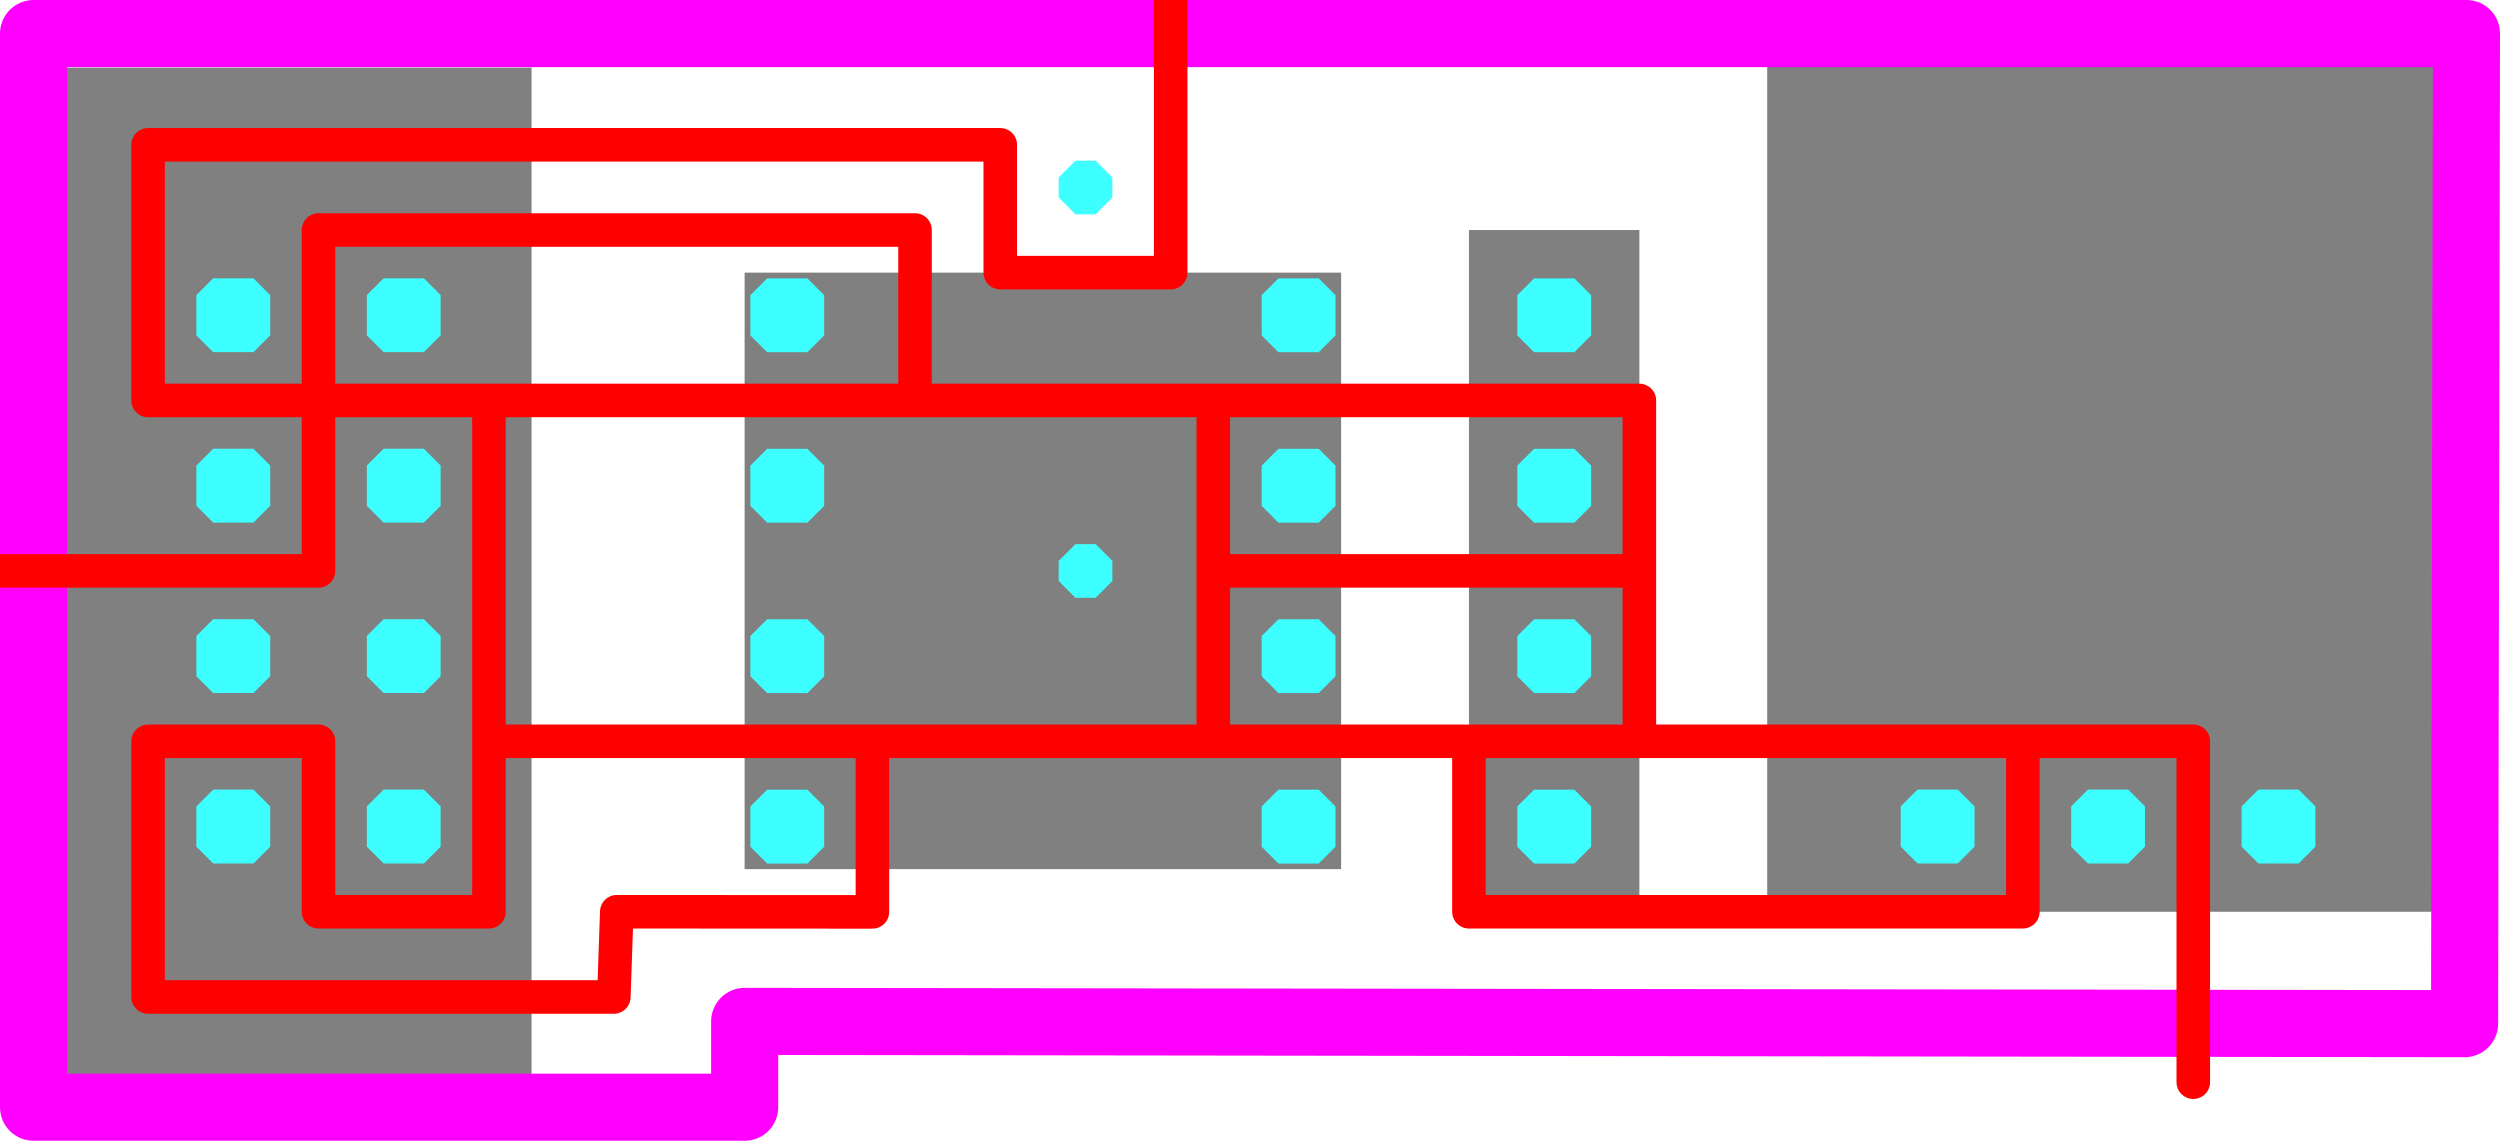 <?xml version="1.0" encoding="UTF-8" standalone="no"?>
<!-- Created with Inkscape (http://www.inkscape.org/) -->

<svg
   xmlns:dc="http://purl.org/dc/elements/1.1/"
   xmlns:cc="http://creativecommons.org/ns#"
   xmlns:rdf="http://www.w3.org/1999/02/22-rdf-syntax-ns#"
   xmlns:svg="http://www.w3.org/2000/svg"
   xmlns="http://www.w3.org/2000/svg"
   xmlns:sodipodi="http://sodipodi.sourceforge.net/DTD/sodipodi-0.dtd"
   xmlns:inkscape="http://www.inkscape.org/namespaces/inkscape"
   width="37.258mm"
   height="17mm"
   viewBox="0 0 37.258 17"
   version="1.1"
   id="svg926"
   inkscape:version="0.92.2 5c3e80d, 2017-08-06"
   sodipodi:docname="Keypad.svg">
  <defs
     id="defs920" />
  <sodipodi:namedview
     id="base"
     pagecolor="#ffffff"
     bordercolor="#666666"
     borderopacity="1.0"
     inkscape:pageopacity="0.0"
     inkscape:pageshadow="2"
     inkscape:zoom="9.312336"
     inkscape:cx="32.46682"
     inkscape:cy="32.0952"
     inkscape:document-units="mm"
     inkscape:current-layer="layer7"
     showgrid="true"
     units="mm"
     objecttolerance="20"
     inkscape:snap-perpendicular="true"
     inkscape:snap-tangential="false"
     gridtolerance="8"
     inkscape:window-width="2560"
     inkscape:window-height="1224"
     inkscape:window-x="21"
     inkscape:window-y="29"
     inkscape:window-maximized="0"
     fit-margin-top="0"
     fit-margin-left="0"
     fit-margin-right="0"
     fit-margin-bottom="0">
    <inkscape:grid
       type="xygrid"
       id="grid1490"
       dotted="true"
       units="mm"
       spacingx="0.635"
       spacingy="0.635"
       empspacing="4"
       snapvisiblegridlinesonly="true"
       originx="14.907"
       originy="0.237" />
  </sodipodi:namedview>
  <g
     inkscape:groupmode="layer"
     id="layer6"
     inkscape:label="Parts"
     style="display:inline"
     transform="translate(0.907,-14.987)">
    <rect
       style="opacity:1;fill:#808080;fill-opacity:1;fill-rule:evenodd;stroke:none;stroke-width:1;stroke-linecap:round;stroke-linejoin:round;stroke-miterlimit:4;stroke-dasharray:none;stroke-dashoffset:0;stroke-opacity:1"
       id="rect900"
       width="12.7"
       height="10.16"
       x="-28.575"
       y="25.43"
       transform="rotate(-90)" />
    <rect
       style="opacity:1;fill:#808080;fill-opacity:1;fill-rule:evenodd;stroke:none;stroke-width:1;stroke-linecap:round;stroke-linejoin:round;stroke-miterlimit:4;stroke-dasharray:none;stroke-dashoffset:0;stroke-opacity:1"
       id="rect902"
       width="2.54"
       height="5.08"
       x="20.985"
       y="18.415" />
    <rect
       style="opacity:1;fill:#808080;fill-opacity:1;fill-rule:evenodd;stroke:none;stroke-width:1;stroke-linecap:round;stroke-linejoin:round;stroke-miterlimit:4;stroke-dasharray:none;stroke-dashoffset:0;stroke-opacity:1"
       id="rect904"
       width="2.54"
       height="5.08"
       x="20.985"
       y="23.495" />
    <rect
       style="opacity:1;fill:#808080;fill-opacity:1;fill-rule:evenodd;stroke:none;stroke-width:1;stroke-linecap:round;stroke-linejoin:round;stroke-miterlimit:4;stroke-dasharray:none;stroke-dashoffset:0;stroke-opacity:1"
       id="rect906"
       width="8.89"
       height="8.89"
       x="10.19"
       y="19.05" />
    <rect
       style="opacity:1;fill:#808080;fill-opacity:1;fill-rule:evenodd;stroke:none;stroke-width:1;stroke-linecap:round;stroke-linejoin:round;stroke-miterlimit:4;stroke-dasharray:none;stroke-dashoffset:0;stroke-opacity:1"
       id="rect908"
       width="28"
       height="15"
       x="-20.985"
       y="15.995" />
  </g>
  <g
     inkscape:groupmode="layer"
     id="layer3"
     inkscape:label="Edge 1mm"
     style="display:inline"
     transform="translate(0.907,-14.987)">
    <path
       style="opacity:1;fill:none;fill-opacity:1;fill-rule:evenodd;stroke:#ff00ff;stroke-width:1;stroke-linecap:round;stroke-linejoin:round;stroke-miterlimit:4;stroke-dasharray:none;stroke-dashoffset:0;stroke-opacity:1"
       d="M -0.407,15.487 H 35.851 l -0.028,14.756 -25.632,-0.034 0,1.279 H -0.407 Z"
       id="rect962"
       inkscape:connector-curvature="0"
       sodipodi:nodetypes="ccccccc" />
  </g>
  <g
     inkscape:groupmode="layer"
     id="layer7"
     inkscape:label="Track mill &lt; 0.5mm"
     style="display:inline"
     transform="translate(0.907,-14.987)">
    <path
       id="path968"
       style="opacity:1;fill:none;fill-opacity:1;fill-rule:evenodd;stroke:#ff0000;stroke-width:0.5;stroke-linecap:round;stroke-linejoin:round;stroke-miterlimit:4;stroke-dasharray:none;stroke-dashoffset:0;stroke-opacity:1"
       d="m 12.73,20.955 h 4.445 m -5.08,5.08 h 5.08 m 3.81,0 -1e-6,2.54 8.255,-3e-6 V 26.035 l -5.715,2e-6 m 8.255,5.08 -2e-6,-5.08 h -2.54 M 17.175,23.495 v 2.54 h 3.81 2.54 v -2.54 M 17.175,20.955 v 2.54 l 3.81,10e-7 h 2.54 v -2.54 H 20.985 l -3.81,-1e-6 M 6.38,26.035 V 20.955 H 3.84 l 1e-7,-2.54 h 8.89 v 2.54 H 6.38 m -2.54,5.08 h -2.54 l 1e-7,3.81 h 6.941 l 0.044,-1.27 3.81,0.002 V 26.035 H 6.38 v 2.54 H 3.84 Z m -4.749,-2.54 4.749,2e-6 1e-7,-2.54 H 1.3 l -7e-7,-3.81 12.7,-1e-6 2e-6,1.905 h 2.54 V 14.883"
       inkscape:connector-curvature="0"
       sodipodi:nodetypes="ccccccccccccccccccccccccccccccccccccccccccccccccccc" />
  </g>
  <g
     inkscape:groupmode="layer"
     id="layer4"
     inkscape:label="Drill 0.5mm"
     style="display:inline"
     transform="translate(0.907,-14.987)">
    <g
       id="g940"
       transform="matrix(1,0,0,-1,3.405,44.695)" />
    <g
       id="g955"
       transform="matrix(1,0,0,-1,-17.78,34.805)">
      <path
         style="opacity:1;fill:none;fill-opacity:0.434;fill-rule:evenodd;stroke:#3effff;stroke-width:0.5;stroke-linecap:round;stroke-linejoin:bevel;stroke-miterlimit:4;stroke-dasharray:none;stroke-dashoffset:0;stroke-opacity:1"
         d="m 20.35,7.5 v 0.3 h 0.3 v -0.6 h -0.6 v 0.6 h 0.3"
         id="path936"
         inkscape:connector-curvature="0" />
      <path
         inkscape:connector-curvature="0"
         id="path911"
         d="m 22.89,7.5 v 0.3 h 0.3 v -0.6 h -0.6 v 0.6 h 0.3"
         style="opacity:1;fill:none;fill-opacity:0.434;fill-rule:evenodd;stroke:#3effff;stroke-width:0.5;stroke-linecap:round;stroke-linejoin:bevel;stroke-miterlimit:4;stroke-dasharray:none;stroke-dashoffset:0;stroke-opacity:1" />
      <path
         inkscape:connector-curvature="0"
         id="path913"
         d="m 20.35,10.04 v 0.3 h 0.3 V 9.74 h -0.6 v 0.6 h 0.3"
         style="opacity:1;fill:none;fill-opacity:0.434;fill-rule:evenodd;stroke:#3effff;stroke-width:0.5;stroke-linecap:round;stroke-linejoin:bevel;stroke-miterlimit:4;stroke-dasharray:none;stroke-dashoffset:0;stroke-opacity:1" />
      <path
         style="opacity:1;fill:none;fill-opacity:0.434;fill-rule:evenodd;stroke:#3effff;stroke-width:0.5;stroke-linecap:round;stroke-linejoin:bevel;stroke-miterlimit:4;stroke-dasharray:none;stroke-dashoffset:0;stroke-opacity:1"
         d="m 22.89,10.04 v 0.3 h 0.3 V 9.74 h -0.6 v 0.6 h 0.3"
         id="path915"
         inkscape:connector-curvature="0" />
      <path
         inkscape:connector-curvature="0"
         id="path917"
         d="m 20.35,12.58 v 0.3 h 0.3 v -0.6 h -0.6 v 0.6 h 0.3"
         style="opacity:1;fill:none;fill-opacity:0.434;fill-rule:evenodd;stroke:#3effff;stroke-width:0.5;stroke-linecap:round;stroke-linejoin:bevel;stroke-miterlimit:4;stroke-dasharray:none;stroke-dashoffset:0;stroke-opacity:1" />
      <path
         style="opacity:1;fill:none;fill-opacity:0.434;fill-rule:evenodd;stroke:#3effff;stroke-width:0.5;stroke-linecap:round;stroke-linejoin:bevel;stroke-miterlimit:4;stroke-dasharray:none;stroke-dashoffset:0;stroke-opacity:1"
         d="m 22.89,12.58 v 0.3 h 0.3 v -0.6 h -0.6 v 0.6 h 0.3"
         id="path919"
         inkscape:connector-curvature="0" />
      <path
         style="opacity:1;fill:none;fill-opacity:0.434;fill-rule:evenodd;stroke:#3effff;stroke-width:0.5;stroke-linecap:round;stroke-linejoin:bevel;stroke-miterlimit:4;stroke-dasharray:none;stroke-dashoffset:0;stroke-opacity:1"
         d="m 20.35,15.12 v 0.3 h 0.3 v -0.6 h -0.6 v 0.6 h 0.3"
         id="path921"
         inkscape:connector-curvature="0" />
      <path
         inkscape:connector-curvature="0"
         id="path923"
         d="m 22.89,15.12 v 0.3 h 0.3 v -0.6 h -0.6 v 0.6 h 0.3"
         style="opacity:1;fill:none;fill-opacity:0.434;fill-rule:evenodd;stroke:#3effff;stroke-width:0.5;stroke-linecap:round;stroke-linejoin:bevel;stroke-miterlimit:4;stroke-dasharray:none;stroke-dashoffset:0;stroke-opacity:1" />
    </g>
    <g
       transform="matrix(0,1,1,0,14,-12.095)"
       id="g996">
      <path
         style="opacity:1;fill:none;fill-opacity:0.434;fill-rule:evenodd;stroke:#3effff;stroke-width:0.5;stroke-linecap:round;stroke-linejoin:bevel;stroke-miterlimit:4;stroke-dasharray:none;stroke-dashoffset:0;stroke-opacity:1"
         d="m 39.4,13.97 v 0.3 h 0.3 v -0.6 h -0.6 v 0.6 h 0.3"
         id="path990"
         inkscape:connector-curvature="0" />
      <path
         inkscape:connector-curvature="0"
         id="path992"
         d="m 39.4,16.51 v 0.3 h 0.3 v -0.6 h -0.6 v 0.6 h 0.3"
         style="opacity:1;fill:none;fill-opacity:0.434;fill-rule:evenodd;stroke:#3effff;stroke-width:0.5;stroke-linecap:round;stroke-linejoin:bevel;stroke-miterlimit:4;stroke-dasharray:none;stroke-dashoffset:0;stroke-opacity:1" />
      <path
         inkscape:connector-curvature="0"
         id="path994"
         d="m 39.4,19.05 v 0.3 h 0.3 v -0.6 h -0.6 v 0.6 h 0.3"
         style="opacity:1;fill:none;fill-opacity:0.434;fill-rule:evenodd;stroke:#3effff;stroke-width:0.5;stroke-linecap:round;stroke-linejoin:bevel;stroke-miterlimit:4;stroke-dasharray:none;stroke-dashoffset:0;stroke-opacity:1" />
    </g>
    <g
       transform="rotate(180,30.828,18.098)"
       id="g1019">
      <path
         style="opacity:1;fill:none;fill-opacity:0.434;fill-rule:evenodd;stroke:#3effff;stroke-width:0.5;stroke-linecap:round;stroke-linejoin:bevel;stroke-miterlimit:4;stroke-dasharray:none;stroke-dashoffset:0;stroke-opacity:1"
         d="m 39.4,13.97 v 0.3 h 0.3 v -0.6 h -0.6 v 0.6 h 0.3"
         id="path1015"
         inkscape:connector-curvature="0" />
      <path
         inkscape:connector-curvature="0"
         id="path1017"
         d="m 39.4,16.51 v 0.3 h 0.3 v -0.6 h -0.6 v 0.6 h 0.3"
         style="opacity:1;fill:none;fill-opacity:0.434;fill-rule:evenodd;stroke:#3effff;stroke-width:0.5;stroke-linecap:round;stroke-linejoin:bevel;stroke-miterlimit:4;stroke-dasharray:none;stroke-dashoffset:0;stroke-opacity:1" />
    </g>
    <g
       id="g1031"
       transform="rotate(180,30.828,20.638)">
      <path
         inkscape:connector-curvature="0"
         id="path1027"
         d="m 39.4,13.97 v 0.3 h 0.3 v -0.6 h -0.6 v 0.6 h 0.3"
         style="opacity:1;fill:none;fill-opacity:0.434;fill-rule:evenodd;stroke:#3effff;stroke-width:0.5;stroke-linecap:round;stroke-linejoin:bevel;stroke-miterlimit:4;stroke-dasharray:none;stroke-dashoffset:0;stroke-opacity:1" />
      <path
         style="opacity:1;fill:none;fill-opacity:0.434;fill-rule:evenodd;stroke:#3effff;stroke-width:0.5;stroke-linecap:round;stroke-linejoin:bevel;stroke-miterlimit:4;stroke-dasharray:none;stroke-dashoffset:0;stroke-opacity:1"
         d="m 39.4,16.51 v 0.3 h 0.3 v -0.6 h -0.6 v 0.6 h 0.3"
         id="path1029"
         inkscape:connector-curvature="0" />
    </g>
    <g
       id="g879"
       transform="rotate(-180,26.383,18.098)">
      <path
         style="opacity:1;fill:none;fill-opacity:0.434;fill-rule:evenodd;stroke:#3effff;stroke-width:0.5;stroke-linecap:round;stroke-linejoin:bevel;stroke-miterlimit:4;stroke-dasharray:none;stroke-dashoffset:0;stroke-opacity:1"
         d="m 41.94,8.89 v -0.3 h 0.3 v 0.6 h -0.6 v -0.6 h 0.3"
         id="path945"
         inkscape:connector-curvature="0" />
      <path
         inkscape:connector-curvature="0"
         id="path957"
         d="m 34.32,16.51 v -0.3 h 0.3 v 0.6 h -0.6 v -0.6 h 0.3"
         style="opacity:1;fill:none;fill-opacity:0.434;fill-rule:evenodd;stroke:#3effff;stroke-width:0.5;stroke-linecap:round;stroke-linejoin:bevel;stroke-miterlimit:4;stroke-dasharray:none;stroke-dashoffset:0;stroke-opacity:1" />
      <path
         inkscape:connector-curvature="0"
         id="path961"
         d="m 34.32,11.43 v -0.3 h 0.3 v 0.6 h -0.6 v -0.6 h 0.3"
         style="opacity:1;fill:none;fill-opacity:0.434;fill-rule:evenodd;stroke:#3effff;stroke-width:0.5;stroke-linecap:round;stroke-linejoin:bevel;stroke-miterlimit:4;stroke-dasharray:none;stroke-dashoffset:0;stroke-opacity:1" />
      <path
         style="opacity:1;fill:none;fill-opacity:0.434;fill-rule:evenodd;stroke:#3effff;stroke-width:0.5;stroke-linecap:round;stroke-linejoin:bevel;stroke-miterlimit:4;stroke-dasharray:none;stroke-dashoffset:0;stroke-opacity:1"
         d="m 34.32,8.89 v -0.3 h 0.3 v 0.6 h -0.6 v -0.6 h 0.3"
         id="path963"
         inkscape:connector-curvature="0" />
      <path
         style="opacity:1;fill:none;fill-opacity:0.434;fill-rule:evenodd;stroke:#3effff;stroke-width:0.5;stroke-linecap:round;stroke-linejoin:bevel;stroke-miterlimit:4;stroke-dasharray:none;stroke-dashoffset:0;stroke-opacity:1"
         d="m 41.94,16.51 v -0.3 h 0.3 v 0.6 h -0.6 v -0.6 h 0.3"
         id="path865"
         inkscape:connector-curvature="0" />
      <path
         inkscape:connector-curvature="0"
         id="path867"
         d="m 41.94,13.97 v -0.3 h 0.3 v 0.6 h -0.6 v -0.6 h 0.3"
         style="opacity:1;fill:none;fill-opacity:0.434;fill-rule:evenodd;stroke:#3effff;stroke-width:0.5;stroke-linecap:round;stroke-linejoin:bevel;stroke-miterlimit:4;stroke-dasharray:none;stroke-dashoffset:0;stroke-opacity:1" />
      <path
         style="opacity:1;fill:none;fill-opacity:0.434;fill-rule:evenodd;stroke:#3effff;stroke-width:0.5;stroke-linecap:round;stroke-linejoin:bevel;stroke-miterlimit:4;stroke-dasharray:none;stroke-dashoffset:0;stroke-opacity:1"
         d="m 41.94,11.43 v -0.3 h 0.3 v 0.6 h -0.6 v -0.6 h 0.3"
         id="path869"
         inkscape:connector-curvature="0" />
      <path
         style="opacity:1;fill:none;fill-opacity:0.434;fill-rule:evenodd;stroke:#3effff;stroke-width:0.5;stroke-linecap:round;stroke-linejoin:bevel;stroke-miterlimit:4;stroke-dasharray:none;stroke-dashoffset:0;stroke-opacity:1"
         d="m 34.32,13.97 v -0.3 h 0.3 v 0.6 h -0.6 v -0.6 h 0.3"
         id="path862"
         inkscape:connector-curvature="0" />
    </g>
    <g
       id="g930"
       transform="rotate(180,40.203,16.978)">
      <path
         inkscape:connector-curvature="0"
         id="path926"
         d="m 65.135,10.46 v 0.15 h 0.15 v -0.3 h -0.3 v 0.3 h 0.15"
         style="opacity:1;fill:none;fill-opacity:0.434;fill-rule:evenodd;stroke:#3effff;stroke-width:0.5;stroke-linecap:round;stroke-linejoin:bevel;stroke-miterlimit:4;stroke-dasharray:none;stroke-dashoffset:0;stroke-opacity:1" />
      <path
         style="opacity:1;fill:none;fill-opacity:0.434;fill-rule:evenodd;stroke:#3effff;stroke-width:0.5;stroke-linecap:round;stroke-linejoin:bevel;stroke-miterlimit:4;stroke-dasharray:none;stroke-dashoffset:0;stroke-opacity:1"
         d="m 65.135,16.175 v 0.15 h 0.15 v -0.3 h -0.3 v 0.3 h 0.15"
         id="path928"
         inkscape:connector-curvature="0" />
    </g>
  </g>
</svg>
